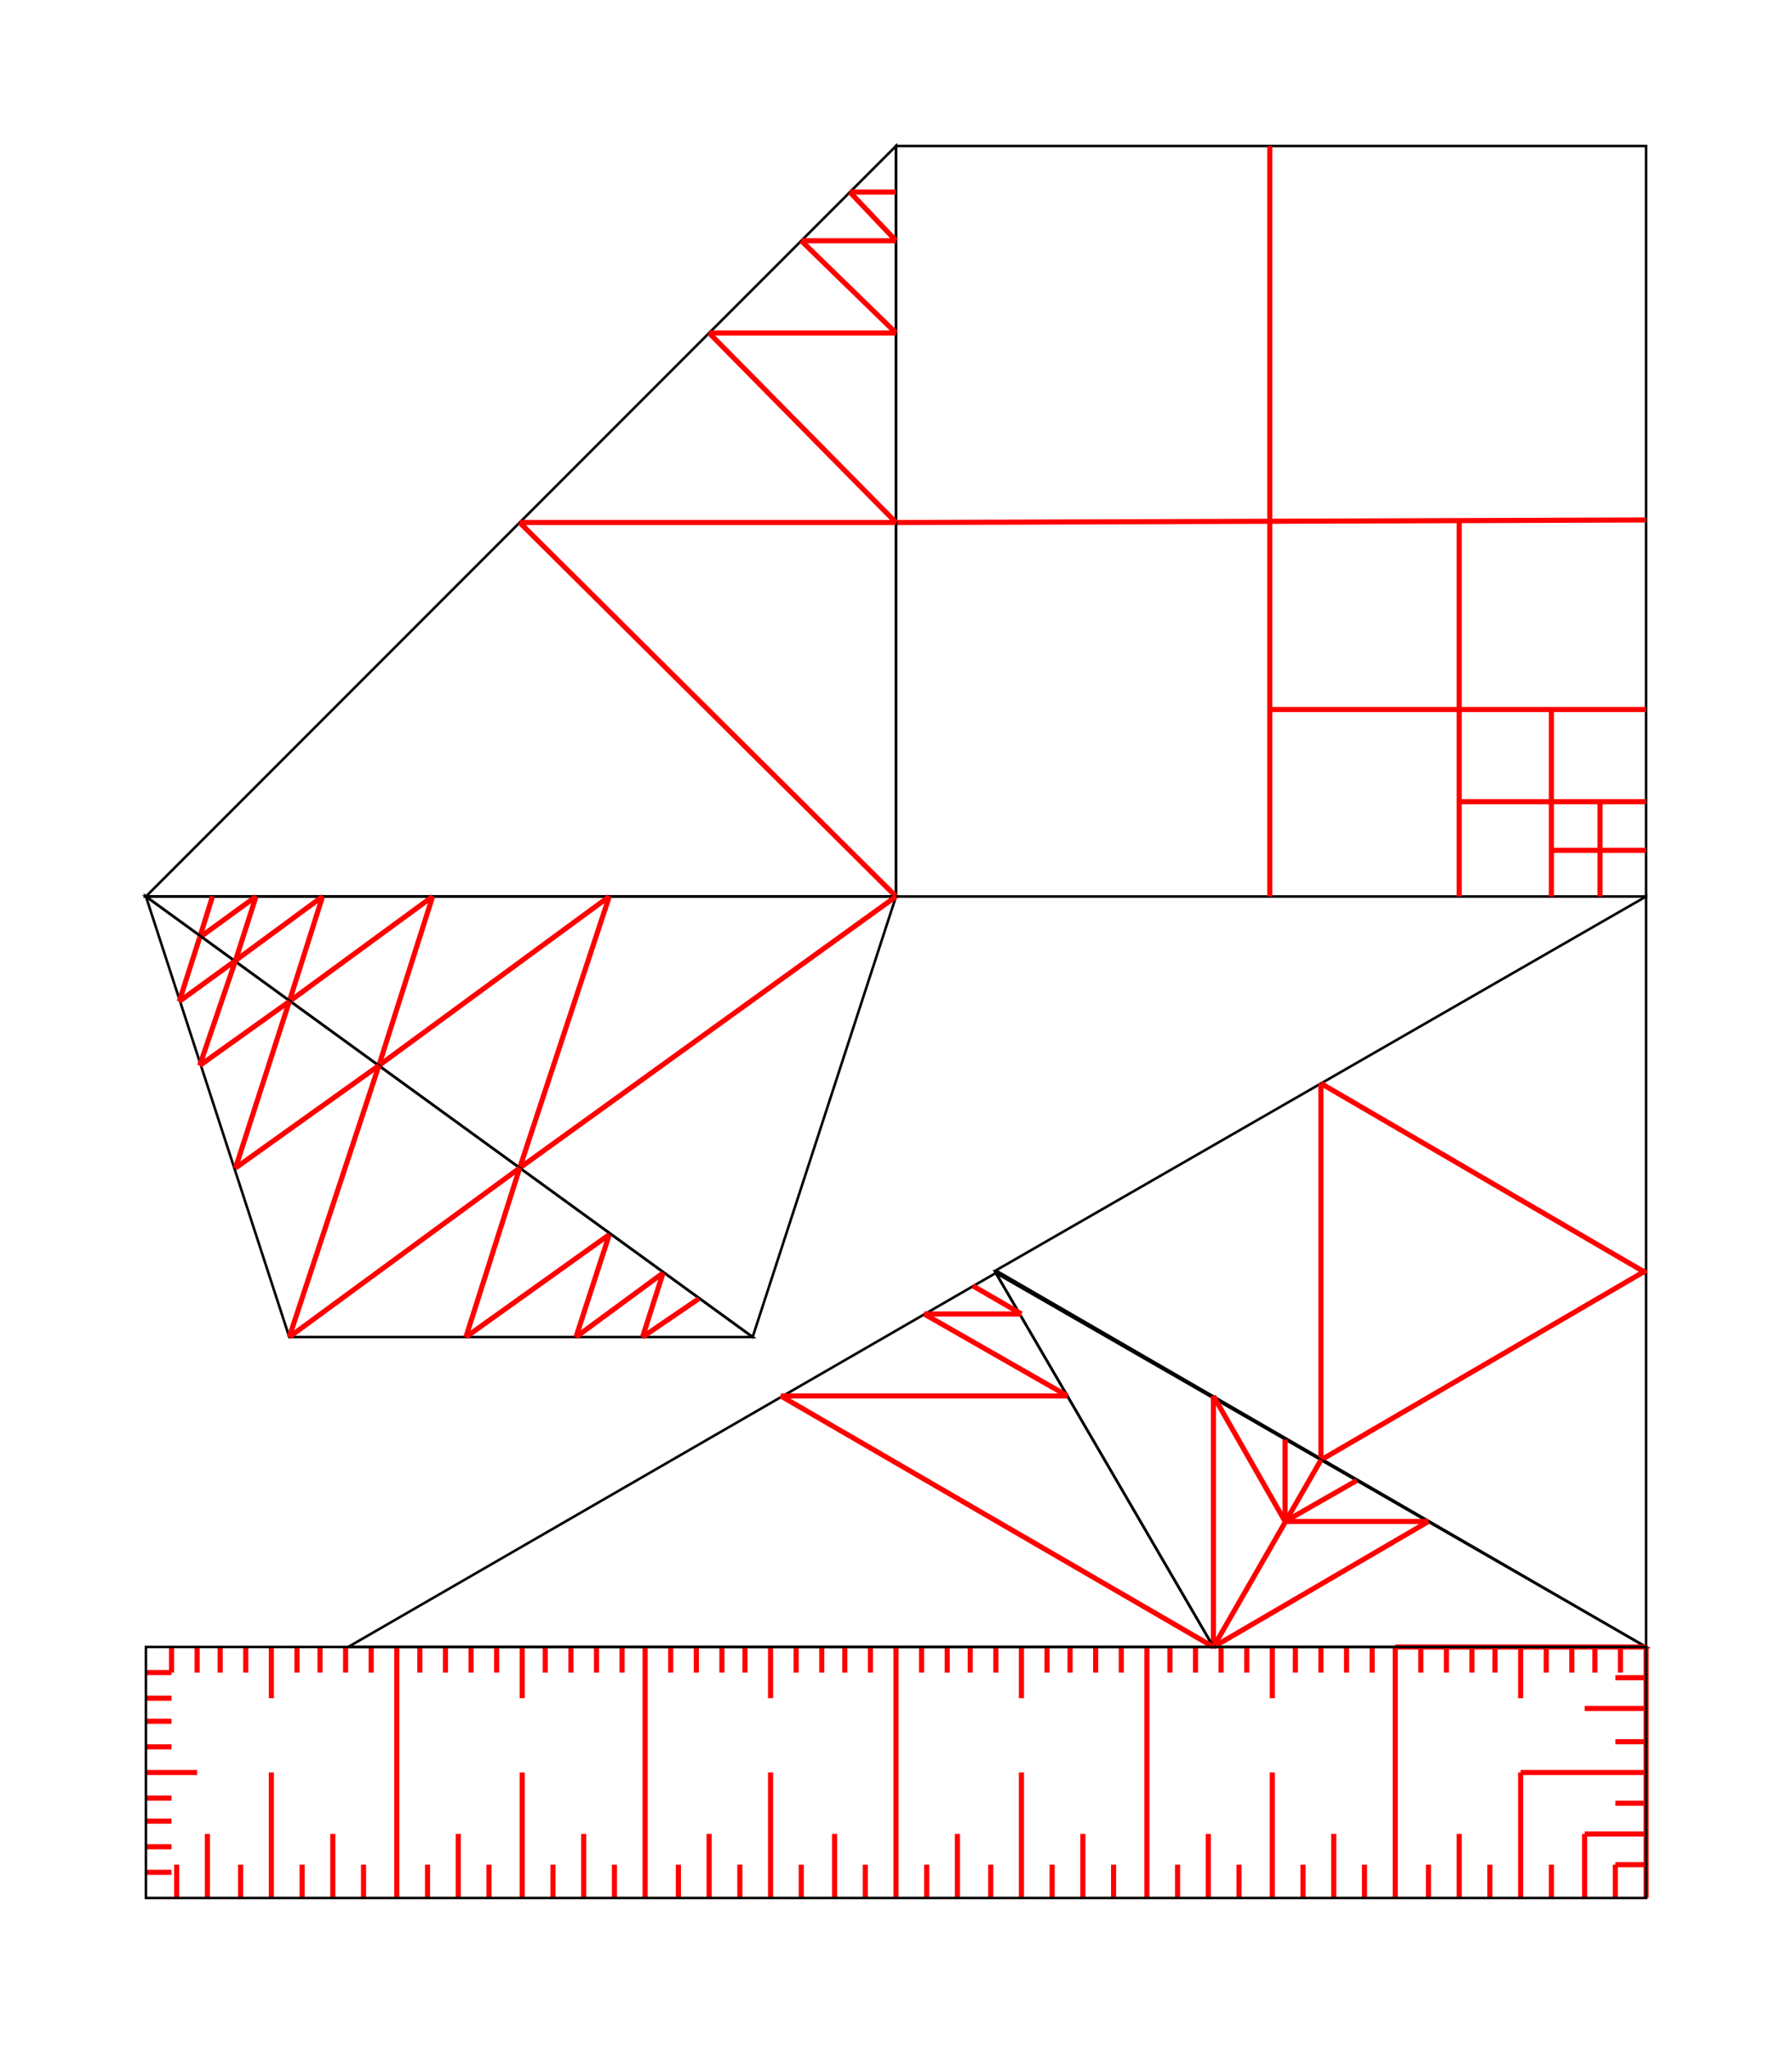 <svg width="700" height="800" viewbox = "0 0 700 800"  xmlns="http://www.w3.org/2000/svg">
<!--<json>{
  "glyph": "0331,0333,0232,",
  "x0": 350,
  "y0": 350,
  "unit": 293,
  "width": 700,
  "height": 800,
  "style": {
    "color0": "black",
    "fill0": "black",
    "line0": 1,
    "color1": "black",
    "fill1": "black",
    "line1": 5,
    "color2": "red",
    "fill2": "red",
    "line2": 2,
    "color3": "#FF7900",
    "fill3": "#FF7900",
    "line3": 2,
    "color4": "yellow",
    "fill4": "yellow",
    "line4": 2,
    "color5": "green",
    "fill5": "green",
    "line5": 2,
    "color6": "blue",
    "fill6": "blue",
    "line6": 2,
    "color7": "purple",
    "fill7": "purple",
    "line7": 2
  },
  "shapes": [
    "0220:0304,0313,0320,0200,0322,0336,0332,0337,0342,0336,0330,0333,0334,0337,0342,0336,0335,0331,0336,0332,0337,0342,0336,0333,0330,0334,0337,0342,0335,0336,0331,0336,0332,0337,0342,0336,0333,0330,0334,0337,0342,0335,0336,0331,0336,0332,0337,0342,0336,0333,0330,0334,0337,0342,0335,0336,0331,0337,0337,0337,0337,",
    "0221:0304,0320,0362,0203,0334,0350,0334,0310,0337,0203,0334,0334,0334,0336,0203,0354,0334,0334,0334,0336,0322,0201,0335,0335,0335,0336,0201,0334,0334,0334,0336,0201,0335,0335,0335,0336,0201,0334,0334,0334,0336,0201,0335,0335,0335,0336,0201,0334,0334,0334,0336,0201,0335,0335,0335,0336,0201,0334,0334,0330,0337,0337,0337,0337,0337,0337,0337,0337,0331,0313,0304,0320,",
    "0222:0306,0320,0362,0203,0334,0334,0203,0334,0334,0203,0354,0334,0334,0313,0336,0322,0330,0334,0201,0334,0334,0201,0334,0334,0201,0334,0331,0337,0320,",
    "0223:0304,0335,0335,0331,0306,0350,0362,0203,0335,0335,0335,0335,0335,0312,0336,0203,0335,0335,0203,0354,0335,0335,0335,0335,0335,0337,0322,0335,0336,0330,0334,0334,0334,0334,0313,0336,0342,0337,0312,0335,0336,0342,0334,0334,0342,0330,0335,0335,0335,0335,0335,0336,0201,0334,0334,0342,0335,0335,0334,0334,0334,0336,0342,0334,0334,0342,0335,0335,0335,0335,0335,0337,0331,0335,0337,0330,0334,0337,0331,0334,0337,0320,0330,0304,0335,0335,0306,0350,",
    "0224:0305,0311,0362,0203,0334,0334,0203,0334,0350,0334,0336,0203,0354,0334,0334,0334,0337,0322,0336,0334,0201,0335,0335,0335,0335,0336,0201,0334,0334,0334,0334,0201,0335,0335,0335,0336,0335,0201,0334,0334,0334,0334,0201,0335,0335,0335,0335,0336,0201,0334,0334,0334,0334,0201,0335,0335,0335,0335,0336,0201,0334,0334,0334,0334,0201,0335,0335,0335,0335,0336,0201,0334,0334,0334,0337,0330,0337,0337,0337,0337,0337,0331,0320,",
    "0225:0304,0330,0335,0335,0305,0350,0311,0362,0203,0335,0335,0335,0335,0336,0203,0335,0335,0203,0354,0335,0335,0335,0322,0335,0335,0330,0334,0334,0334,0336,0334,0342,0335,0342,0330,0335,0335,0335,0336,0335,0201,0334,0334,0334,0334,0201,0335,0335,0335,0335,0336,0201,0334,0334,0334,0334,0201,0335,0335,0335,0336,0335,0201,0334,0334,0334,0334,0342,0335,0331,0337,0331,0337,0331,0335,0335,0337,0335,0331,0335,0336,0201,0335,0335,0335,0335,0201,0334,0334,0334,0334,0336,0201,0335,0335,0335,0335,0201,0334,0334,0334,0334,0336,0201,0335,0335,0335,0335,0201,0335,0335,0335,0331,0337,0337,0337,0337,0337,0320,0304,0335,0335,0331,0305,0350,",
    "0226:0313,0333,0342,0336,0332,0342,0336,0333,0342,0332,0332,0342,0336,0332,0342,0333,0333,0342,0333,0333,0342,0333,0333,0342,0333,0337,0337,0337,",
    "0227:0313,0336,0333,0337,0316,0336,0342,0313,0336,0332,0342,0332,0342,0332,0342,0332,0342,0333,0333,0333,0333,0333,0342,0333,0342,0333,0342,0333,0342,0333,0337,0316,0337,0313,",
    "0230:0322,0226,0226,0226,0226,0226,0226,0334,0226,0334,0227,0227,0227,0227,0227,0227,0334,0227,0334,0320,0362,0203,0335,0203,0203,0203,0203,0203,0203,0335,0203,0335,0203,0203,0203,0203,0203,0203,0335,0354,0313,",
    "0231:0222,0334,0223,0334,0336,0330,0335,0335,0362,0203,0334,0334,0334,0337,0203,0334,0334,0334,0334,0334,0336,0313,0337,0203,0354,0334,0334,0334,0334,0313,0336,0334,0334,0337,0312,0336,0322,0335,0201,0335,0335,0335,0335,0335,0336,0201,0334,0334,0334,0334,0334,0336,0201,0335,0335,0335,0335,0336,0335,0201,0334,0334,0334,0334,0334,0336,0201,0331,0334,0337,0330,0335,0337,0331,0334,0337,0330,0335,0337,0331,0334,0337,0335,0335,0313,0336,0335,0335,0335,0335,0330,0334,0334,0334,0312,0337,0306,",
    "0232:0231,0330,0220,0332,0221,0335,0331,0335,0335,0331,0224,0330,0335,0331,0225,0335,0335,0336,0330,0334,0334,0334,0337,0304,0335,0333,0331,0331,0332,0332,0330,0314,0336,0331,0313,0230,0333,0333,0333,0333,0333,0333,0330,0314,0337,0313,",
    "0233:0313,0304,0336,0332,0336,0336,0330,0334,0362,0203,0334,0203,0335,0203,0203,0203,0335,0203,0203,0203,0335,0203,0334,0203,0203,0334,0203,0335,0203,0203,0203,0335,0203,0203,0203,0335,0203,0334,0203,0203,0334,0203,0335,0203,0203,0203,0335,0203,0203,0203,0335,0203,0334,0203,0203,0334,0203,0335,0203,0203,0203,0335,0203,0203,0203,0335,0203,0334,0203,0354,0335,0331,0333,0333,0333,0333,0337,0337,0337,",
    "0234:0322,0336,0336,0330,0332,0362,0203,0203,0203,0334,0203,0203,0203,0334,0203,0203,0203,0334,0203,0203,0203,0354,0335,0335,0335,0331,0342,0332,0332,0332,0342,0335,0337,0337,0201,0334,0201,0334,0336,0336,0342,0335,0336,0332,0334,0335,0335,0335,0337,0337,0337,0342,0335,0335,0336,0336,0331,0331,0331,0336,0333,0334,0337,0342,0336,0332,0337,0337,0337,0342,0335,0336,0336,0336,0331,0337,0332,0332,0342,0333,0333,0337,0337,0321,0200,0336,0332,0333,0337,0320,",
    "0235:0312,0336,0330,0306,0335,0335,0350,0335,0337,0362,0203,0335,0335,0335,0335,0203,0335,0335,0335,0335,0203,0354,0334,0336,0331,0337,0304,0313,",
    "0236:0313,0336,0316,0336,0332,0336,0347,0337,0333,0333,0336,0347,0337,0332,0337,0313,0337,",
    "0237:0200,0336,0330,0332,0336,0330,0325,0235,0331,0331,0335,0335,0235,0331,0322,0335,0330,0235,0331,0335,0335,0330,0235,0334,0326,0330,0235,0331,0331,0335,0335,0235,0333,0333,0325,0336,0341,0335,0335,0330,0330,0330,0330,0322,0341,0320,0337,0350,0335,0304,0236,0350,0335,0304,0330,0236,0330,0350,0335,0304,0236,0350,0335,0304,0330,0236,0330,0350,0335,0304,0236,0350,0335,0304,0330,0236,0330,0350,0335,0304,0236,0350,0335,0330,0304,0236,0333,0331,0333,0336,0331,0333,0337,0314,0337,0200,0336,0313,0336,0331,0333,0337,0337,0337,0336,0336,0330,0332,0327,0336,0330,0332,0336,0336,0332,0332,0332,0332,0331,0331,0331,0332,0332,0332,0333,0333,070,040,0147,0162,0145,0145,0156,0365,0332,0332,0332,0332,0332,0332,0332,0332,061,061,040,0147,0162,0145,0171,0365,061,060,040,0160,0165,0162,0160,0154,0145,0330,0330,0330,0330,0330,0330,0332,0332,0365,061,062,040,0167,0150,0151,0164,0145,0330,0330,0330,0330,0330,0330,0330,0365,071,040,0142,0154,0165,0145,0333,0333,0333,0333,0333,0333,0333,0333,0333,0365,065,040,0162,0145,0144,0333,0333,0333,0333,0333,0333,0333,0333,0333,0365,067,040,0171,0145,0154,0154,0157,0167,0331,0331,0331,0331,0331,0332,0365,066,040,0157,0162,0141,0156,0147,0145,0331,0331,0331,0331,0331,0331,0331,0331,0365,0331,0331,0331,0331,0331,0331,0333,0333,0333,0333,0333,0331,0331,0333,0333,0331,0333,0333,0333,0337,0337,0337,0337,0337,0320,",
    "01220:0333,0220,",
    "01221:0333,0221,",
    "01222:0333,0222,0304,",
    "01223:0333,0223,0314,0304,0313,",
    "01224:0333,0224,0313,0304,",
    "01225:0333,0225,0313,0304,",
    "01226:0226,0200,",
    "01227:0227,0200,",
    "01230:0230,0333,0333,0333,0333,0333,0333,",
    "01231:0333,0231,",
    "01232:0333,0232,",
    "01233:0333,0233,",
    "01234:0333,0234,",
    "01235:0333,0200,0336,0330,0332,0235,0331,0333,0337,",
    "01236:0333,0200,0336,0330,0332,0236,0331,0333,0337,",
    "01237:0333,0237,",
    "0240:0220,0336,0331,0333,0336,0321,0335,0342,0335,0335,0342,0335,0330,0330,0332,0332,0337,0337,",
    "01240:0333,0200,0336,0330,0332,0210,0240,0211,0333,0331,0337,",
    "0241:0220,0336,0321,0343,0332,0350,0335,0336,0342,0334,0334,0342,0335,0304,0337,0333,0337,",
    "01241:0333,0200,0336,0332,0330,0210,0241,0211,0333,0331,0337,",
    "0242:0220,0321,0336,0343,0333,0336,0350,0335,0342,0334,0334,0342,0335,0337,0304,0332,0337,",
    "01242:0333,0200,0336,0330,0332,0210,0242,0211,0333,0331,0337,",
    "0243:0220,0336,0331,0332,0336,0321,0343,0332,0350,0334,0336,0342,0335,0335,0342,0337,0334,0334,0335,0304,0332,0330,0330,0337,0337,0333,",
    "01243:0333,0200,0336,0330,0332,0210,0243,0211,0333,0331,0337,",
    "0244:0220,0336,0331,0333,0336,0321,0343,0333,0350,0336,0335,0342,0334,0334,0342,0335,0337,0304,0333,0330,0330,0337,0337,0332,",
    "01244:0333,0200,0336,0330,0332,0210,0244,0211,0333,0331,0337,",
    "0245:0210,0332,0332,0362,0335,0203,0203,0203,0203,0334,0203,0363,0332,0332,0331,0211,",
    "01245:0333,0200,0336,0330,0332,0336,0245,0337,0333,0331,0337,",
    "0246:0210,0332,0332,0335,0306,0336,0330,0335,0335,0335,0321,0362,0203,0335,0335,0203,0364,0331,0350,0335,0337,0366,0333,0333,0333,0333,0334,0334,0334,0334,0367,0335,0336,0342,0334,0334,0342,0330,0330,0330,0330,0335,0335,0335,0304,0337,0211,",
    "01246:0333,0200,0336,0330,0332,0336,0246,",
    "0247:0330,0332,0336,0332,0336,0221,0333,0333,0333,0222,0333,0333,0333,0223,0333,0333,0333,0225,0333,0331,0331,0331,0332,0332,0332,0332,0332,0332,0332,0332,0332,0332,0332,0332,0333,0333,0226,0331,0331,0331,0333,0333,0333,0333,0333,0333,0333,0333,0333,0333,0333,0333,0333,0330,0333,0330,0330,0333,0330,0331,0332,0332,0332,0332,0332,0332,0332,0332,0332,0332,0332,0332,0227,0333,0333,0333,0230,0333,0331,0331,0331,0331,0332,0332,0332,0330,0332,0332,0332,0332,0332,0332,0333,0333,0231,0333,0333,0333,0232,0331,0333,0330,0333,0333,0233,0333,0333,0333,0234,0330,0330,0332,0330,0332,0332,0337,0337,",
    "01247:0333,0200,0336,0330,0332,0220,0336,0247,0337,0331,0333,0337,"
  ]
}</json>-->	<path d = "M643 643 L643 350 L389 496 L643 643 Z" stroke = "#000000" stroke-width = "1" fill = "none" />    <line x1="643" y1="497" x2="516" y2="423" style="stroke:#ff0000;stroke-width:2" />
    <line x1="516" y1="423" x2="516" y2="570" style="stroke:#ff0000;stroke-width:2" />
    <line x1="516" y1="570" x2="643" y2="496" style="stroke:#ff0000;stroke-width:2" />
	<path d = "M389 497 L643 643 L474 643 L389 497 Z" stroke = "#000000" stroke-width = "1" fill = "none" />    <line x1="474" y1="643" x2="516" y2="570" style="stroke:#ff0000;stroke-width:2" />
    <line x1="474" y1="643" x2="558" y2="594" style="stroke:#ff0000;stroke-width:2" />
    <line x1="474" y1="643" x2="474" y2="545" style="stroke:#ff0000;stroke-width:2" />
    <line x1="474" y1="545" x2="502" y2="594" style="stroke:#ff0000;stroke-width:2" />
    <line x1="502" y1="594" x2="558" y2="594" style="stroke:#ff0000;stroke-width:2" />
    <line x1="502" y1="594" x2="530" y2="578" style="stroke:#ff0000;stroke-width:2" />
    <line x1="502" y1="594" x2="502" y2="562" style="stroke:#ff0000;stroke-width:2" />
	<path d = "M474 643 L389 497 L136 643 L474 643 Z" stroke = "#000000" stroke-width = "1" fill = "none" />    <line x1="474" y1="643" x2="305" y2="545" style="stroke:#ff0000;stroke-width:2" />
    <line x1="305" y1="545" x2="417" y2="545" style="stroke:#ff0000;stroke-width:2" />
    <line x1="417" y1="545" x2="361" y2="513" style="stroke:#ff0000;stroke-width:2" />
    <line x1="361" y1="513" x2="399" y2="513" style="stroke:#ff0000;stroke-width:2" />
    <line x1="399" y1="513" x2="380" y2="502" style="stroke:#ff0000;stroke-width:2" />
	<path d = "M643 350 L643 57 L350 57 L350 350 L643 350 Z" stroke = "#000000" stroke-width = "1" fill = "none" />    <line x1="496" y1="350" x2="496" y2="57" style="stroke:#ff0000;stroke-width:2" />
    <line x1="643" y1="203" x2="350" y2="204" style="stroke:#ff0000;stroke-width:2" />
    <line x1="570" y1="350" x2="570" y2="203" style="stroke:#ff0000;stroke-width:2" />
    <line x1="643" y1="277" x2="496" y2="277" style="stroke:#ff0000;stroke-width:2" />
    <line x1="606" y1="350" x2="606" y2="277" style="stroke:#ff0000;stroke-width:2" />
    <line x1="643" y1="313" x2="570" y2="313" style="stroke:#ff0000;stroke-width:2" />
    <line x1="625" y1="350" x2="625" y2="313" style="stroke:#ff0000;stroke-width:2" />
    <line x1="643" y1="332" x2="606" y2="332" style="stroke:#ff0000;stroke-width:2" />
	<path d = "M350 350 L350 57 L57 350 L350 350 Z" stroke = "#000000" stroke-width = "1" fill = "none" />    <line x1="350" y1="350" x2="203" y2="204" style="stroke:#ff0000;stroke-width:2" />
    <line x1="203" y1="204" x2="350" y2="204" style="stroke:#ff0000;stroke-width:2" />
    <line x1="350" y1="204" x2="277" y2="130" style="stroke:#ff0000;stroke-width:2" />
    <line x1="277" y1="130" x2="350" y2="130" style="stroke:#ff0000;stroke-width:2" />
    <line x1="350" y1="130" x2="313" y2="94" style="stroke:#ff0000;stroke-width:2" />
    <line x1="313" y1="94" x2="350" y2="94" style="stroke:#ff0000;stroke-width:2" />
    <line x1="350" y1="94" x2="332" y2="75" style="stroke:#ff0000;stroke-width:2" />
    <line x1="332" y1="75" x2="350" y2="75" style="stroke:#ff0000;stroke-width:2" />
	<path d = "M350 350 L57 350 L294 522 L350 350 Z" stroke = "#000000" stroke-width = "1" fill = "none" />    <line x1="350" y1="350" x2="203" y2="456" style="stroke:#ff0000;stroke-width:2" />
    <line x1="203" y1="456" x2="238" y2="350" style="stroke:#ff0000;stroke-width:2" />
    <line x1="238" y1="350" x2="148" y2="416" style="stroke:#ff0000;stroke-width:2" />
    <line x1="148" y1="416" x2="169" y2="350" style="stroke:#ff0000;stroke-width:2" />
    <line x1="169" y1="350" x2="113" y2="391" style="stroke:#ff0000;stroke-width:2" />
    <line x1="113" y1="391" x2="126" y2="350" style="stroke:#ff0000;stroke-width:2" />
    <line x1="126" y1="350" x2="92" y2="375" style="stroke:#ff0000;stroke-width:2" />
    <line x1="92" y1="375" x2="100" y2="350" style="stroke:#ff0000;stroke-width:2" />
    <line x1="100" y1="350" x2="78" y2="366" style="stroke:#ff0000;stroke-width:2" />
    <line x1="78" y1="366" x2="83" y2="350" style="stroke:#ff0000;stroke-width:2" />
	<path d = "M57 350 L294 522 L113 522 L57 350 Z" stroke = "#000000" stroke-width = "1" fill = "none" />    <line x1="113" y1="522" x2="148" y2="416" style="stroke:#ff0000;stroke-width:2" />
    <line x1="113" y1="522" x2="203" y2="456" style="stroke:#ff0000;stroke-width:2" />
    <line x1="203" y1="456" x2="182" y2="522" style="stroke:#ff0000;stroke-width:2" />
    <line x1="182" y1="522" x2="238" y2="482" style="stroke:#ff0000;stroke-width:2" />
    <line x1="238" y1="482" x2="225" y2="522" style="stroke:#ff0000;stroke-width:2" />
    <line x1="225" y1="522" x2="259" y2="497" style="stroke:#ff0000;stroke-width:2" />
    <line x1="259" y1="497" x2="251" y2="522" style="stroke:#ff0000;stroke-width:2" />
    <line x1="251" y1="522" x2="273" y2="507" style="stroke:#ff0000;stroke-width:2" />
    <line x1="148" y1="416" x2="92" y2="456" style="stroke:#ff0000;stroke-width:2" />
    <line x1="92" y1="456" x2="113" y2="391" style="stroke:#ff0000;stroke-width:2" />
    <line x1="113" y1="391" x2="78" y2="416" style="stroke:#ff0000;stroke-width:2" />
    <line x1="78" y1="416" x2="92" y2="375" style="stroke:#ff0000;stroke-width:2" />
    <line x1="92" y1="375" x2="70" y2="391" style="stroke:#ff0000;stroke-width:2" />
    <line x1="70" y1="391" x2="78" y2="366" style="stroke:#ff0000;stroke-width:2" />
    <line x1="155" y1="741" x2="155" y2="643" style="stroke:#ff0000;stroke-width:2" />
    <line x1="106" y1="741" x2="106" y2="692" style="stroke:#ff0000;stroke-width:2" />
    <line x1="130" y1="741" x2="130" y2="716" style="stroke:#ff0000;stroke-width:2" />
    <line x1="81" y1="741" x2="81" y2="716" style="stroke:#ff0000;stroke-width:2" />
    <line x1="69" y1="741" x2="69" y2="728" style="stroke:#ff0000;stroke-width:2" />
    <line x1="94" y1="741" x2="94" y2="728" style="stroke:#ff0000;stroke-width:2" />
    <line x1="118" y1="741" x2="118" y2="728" style="stroke:#ff0000;stroke-width:2" />
    <line x1="142" y1="741" x2="142" y2="728" style="stroke:#ff0000;stroke-width:2" />
    <line x1="252" y1="741" x2="252" y2="643" style="stroke:#ff0000;stroke-width:2" />
    <line x1="204" y1="741" x2="204" y2="692" style="stroke:#ff0000;stroke-width:2" />
    <line x1="228" y1="741" x2="228" y2="716" style="stroke:#ff0000;stroke-width:2" />
    <line x1="179" y1="741" x2="179" y2="716" style="stroke:#ff0000;stroke-width:2" />
    <line x1="167" y1="741" x2="167" y2="728" style="stroke:#ff0000;stroke-width:2" />
    <line x1="191" y1="741" x2="191" y2="728" style="stroke:#ff0000;stroke-width:2" />
    <line x1="216" y1="741" x2="216" y2="728" style="stroke:#ff0000;stroke-width:2" />
    <line x1="240" y1="741" x2="240" y2="728" style="stroke:#ff0000;stroke-width:2" />
    <line x1="350" y1="741" x2="350" y2="643" style="stroke:#ff0000;stroke-width:2" />
    <line x1="301" y1="741" x2="301" y2="692" style="stroke:#ff0000;stroke-width:2" />
    <line x1="326" y1="741" x2="326" y2="716" style="stroke:#ff0000;stroke-width:2" />
    <line x1="277" y1="741" x2="277" y2="716" style="stroke:#ff0000;stroke-width:2" />
    <line x1="265" y1="741" x2="265" y2="728" style="stroke:#ff0000;stroke-width:2" />
    <line x1="289" y1="741" x2="289" y2="728" style="stroke:#ff0000;stroke-width:2" />
    <line x1="313" y1="741" x2="313" y2="728" style="stroke:#ff0000;stroke-width:2" />
    <line x1="338" y1="741" x2="338" y2="728" style="stroke:#ff0000;stroke-width:2" />
    <line x1="448" y1="741" x2="448" y2="643" style="stroke:#ff0000;stroke-width:2" />
    <line x1="399" y1="741" x2="399" y2="692" style="stroke:#ff0000;stroke-width:2" />
    <line x1="423" y1="741" x2="423" y2="716" style="stroke:#ff0000;stroke-width:2" />
    <line x1="374" y1="741" x2="374" y2="716" style="stroke:#ff0000;stroke-width:2" />
    <line x1="362" y1="741" x2="362" y2="728" style="stroke:#ff0000;stroke-width:2" />
    <line x1="387" y1="741" x2="387" y2="728" style="stroke:#ff0000;stroke-width:2" />
    <line x1="411" y1="741" x2="411" y2="728" style="stroke:#ff0000;stroke-width:2" />
    <line x1="435" y1="741" x2="435" y2="728" style="stroke:#ff0000;stroke-width:2" />
    <line x1="545" y1="741" x2="545" y2="643" style="stroke:#ff0000;stroke-width:2" />
    <line x1="497" y1="741" x2="497" y2="692" style="stroke:#ff0000;stroke-width:2" />
    <line x1="521" y1="741" x2="521" y2="716" style="stroke:#ff0000;stroke-width:2" />
    <line x1="472" y1="741" x2="472" y2="716" style="stroke:#ff0000;stroke-width:2" />
    <line x1="460" y1="741" x2="460" y2="728" style="stroke:#ff0000;stroke-width:2" />
    <line x1="484" y1="741" x2="484" y2="728" style="stroke:#ff0000;stroke-width:2" />
    <line x1="509" y1="741" x2="509" y2="728" style="stroke:#ff0000;stroke-width:2" />
    <line x1="533" y1="741" x2="533" y2="728" style="stroke:#ff0000;stroke-width:2" />
    <line x1="643" y1="741" x2="643" y2="643" style="stroke:#ff0000;stroke-width:2" />
    <line x1="594" y1="741" x2="594" y2="692" style="stroke:#ff0000;stroke-width:2" />
    <line x1="619" y1="741" x2="619" y2="716" style="stroke:#ff0000;stroke-width:2" />
    <line x1="570" y1="741" x2="570" y2="716" style="stroke:#ff0000;stroke-width:2" />
    <line x1="558" y1="741" x2="558" y2="728" style="stroke:#ff0000;stroke-width:2" />
    <line x1="582" y1="741" x2="582" y2="728" style="stroke:#ff0000;stroke-width:2" />
    <line x1="606" y1="741" x2="606" y2="728" style="stroke:#ff0000;stroke-width:2" />
    <line x1="631" y1="741" x2="631" y2="728" style="stroke:#ff0000;stroke-width:2" />
    <line x1="643" y1="643" x2="545" y2="643" style="stroke:#ff0000;stroke-width:2" />
    <line x1="643" y1="692" x2="594" y2="692" style="stroke:#ff0000;stroke-width:2" />
    <line x1="643" y1="667" x2="619" y2="667" style="stroke:#ff0000;stroke-width:2" />
    <line x1="643" y1="716" x2="619" y2="716" style="stroke:#ff0000;stroke-width:2" />
    <line x1="643" y1="728" x2="631" y2="728" style="stroke:#ff0000;stroke-width:2" />
    <line x1="643" y1="704" x2="631" y2="704" style="stroke:#ff0000;stroke-width:2" />
    <line x1="643" y1="680" x2="631" y2="680" style="stroke:#ff0000;stroke-width:2" />
    <line x1="643" y1="655" x2="631" y2="655" style="stroke:#ff0000;stroke-width:2" />
    <line x1="594" y1="643" x2="594" y2="663" style="stroke:#ff0000;stroke-width:2" />
    <line x1="604" y1="643" x2="604" y2="653" style="stroke:#ff0000;stroke-width:2" />
    <line x1="614" y1="643" x2="614" y2="653" style="stroke:#ff0000;stroke-width:2" />
    <line x1="623" y1="643" x2="623" y2="653" style="stroke:#ff0000;stroke-width:2" />
    <line x1="633" y1="643" x2="633" y2="653" style="stroke:#ff0000;stroke-width:2" />
    <line x1="584" y1="643" x2="584" y2="653" style="stroke:#ff0000;stroke-width:2" />
    <line x1="575" y1="643" x2="575" y2="653" style="stroke:#ff0000;stroke-width:2" />
    <line x1="565" y1="643" x2="565" y2="653" style="stroke:#ff0000;stroke-width:2" />
    <line x1="555" y1="643" x2="555" y2="653" style="stroke:#ff0000;stroke-width:2" />
    <line x1="497" y1="643" x2="497" y2="663" style="stroke:#ff0000;stroke-width:2" />
    <line x1="506" y1="643" x2="506" y2="653" style="stroke:#ff0000;stroke-width:2" />
    <line x1="516" y1="643" x2="516" y2="653" style="stroke:#ff0000;stroke-width:2" />
    <line x1="526" y1="643" x2="526" y2="653" style="stroke:#ff0000;stroke-width:2" />
    <line x1="536" y1="643" x2="536" y2="653" style="stroke:#ff0000;stroke-width:2" />
    <line x1="487" y1="643" x2="487" y2="653" style="stroke:#ff0000;stroke-width:2" />
    <line x1="477" y1="643" x2="477" y2="653" style="stroke:#ff0000;stroke-width:2" />
    <line x1="467" y1="643" x2="467" y2="653" style="stroke:#ff0000;stroke-width:2" />
    <line x1="457" y1="643" x2="457" y2="653" style="stroke:#ff0000;stroke-width:2" />
    <line x1="399" y1="643" x2="399" y2="663" style="stroke:#ff0000;stroke-width:2" />
    <line x1="409" y1="643" x2="409" y2="653" style="stroke:#ff0000;stroke-width:2" />
    <line x1="418" y1="643" x2="418" y2="653" style="stroke:#ff0000;stroke-width:2" />
    <line x1="428" y1="643" x2="428" y2="653" style="stroke:#ff0000;stroke-width:2" />
    <line x1="438" y1="643" x2="438" y2="653" style="stroke:#ff0000;stroke-width:2" />
    <line x1="389" y1="643" x2="389" y2="653" style="stroke:#ff0000;stroke-width:2" />
    <line x1="379" y1="643" x2="379" y2="653" style="stroke:#ff0000;stroke-width:2" />
    <line x1="370" y1="643" x2="370" y2="653" style="stroke:#ff0000;stroke-width:2" />
    <line x1="360" y1="643" x2="360" y2="653" style="stroke:#ff0000;stroke-width:2" />
    <line x1="301" y1="643" x2="301" y2="663" style="stroke:#ff0000;stroke-width:2" />
    <line x1="311" y1="643" x2="311" y2="653" style="stroke:#ff0000;stroke-width:2" />
    <line x1="321" y1="643" x2="321" y2="653" style="stroke:#ff0000;stroke-width:2" />
    <line x1="330" y1="643" x2="330" y2="653" style="stroke:#ff0000;stroke-width:2" />
    <line x1="340" y1="643" x2="340" y2="653" style="stroke:#ff0000;stroke-width:2" />
    <line x1="291" y1="643" x2="291" y2="653" style="stroke:#ff0000;stroke-width:2" />
    <line x1="282" y1="643" x2="282" y2="653" style="stroke:#ff0000;stroke-width:2" />
    <line x1="272" y1="643" x2="272" y2="653" style="stroke:#ff0000;stroke-width:2" />
    <line x1="262" y1="643" x2="262" y2="653" style="stroke:#ff0000;stroke-width:2" />
    <line x1="204" y1="643" x2="204" y2="663" style="stroke:#ff0000;stroke-width:2" />
    <line x1="213" y1="643" x2="213" y2="653" style="stroke:#ff0000;stroke-width:2" />
    <line x1="223" y1="643" x2="223" y2="653" style="stroke:#ff0000;stroke-width:2" />
    <line x1="233" y1="643" x2="233" y2="653" style="stroke:#ff0000;stroke-width:2" />
    <line x1="243" y1="643" x2="243" y2="653" style="stroke:#ff0000;stroke-width:2" />
    <line x1="194" y1="643" x2="194" y2="653" style="stroke:#ff0000;stroke-width:2" />
    <line x1="184" y1="643" x2="184" y2="653" style="stroke:#ff0000;stroke-width:2" />
    <line x1="174" y1="643" x2="174" y2="653" style="stroke:#ff0000;stroke-width:2" />
    <line x1="164" y1="643" x2="164" y2="653" style="stroke:#ff0000;stroke-width:2" />
    <line x1="106" y1="643" x2="106" y2="663" style="stroke:#ff0000;stroke-width:2" />
    <line x1="116" y1="643" x2="116" y2="653" style="stroke:#ff0000;stroke-width:2" />
    <line x1="125" y1="643" x2="125" y2="653" style="stroke:#ff0000;stroke-width:2" />
    <line x1="135" y1="643" x2="135" y2="653" style="stroke:#ff0000;stroke-width:2" />
    <line x1="145" y1="643" x2="145" y2="653" style="stroke:#ff0000;stroke-width:2" />
    <line x1="96" y1="643" x2="96" y2="653" style="stroke:#ff0000;stroke-width:2" />
    <line x1="86" y1="643" x2="86" y2="653" style="stroke:#ff0000;stroke-width:2" />
    <line x1="77" y1="643" x2="77" y2="653" style="stroke:#ff0000;stroke-width:2" />
    <line x1="67" y1="643" x2="67" y2="653" style="stroke:#ff0000;stroke-width:2" />
    <line x1="57" y1="692" x2="77" y2="692" style="stroke:#ff0000;stroke-width:2" />
    <line x1="57" y1="682" x2="67" y2="682" style="stroke:#ff0000;stroke-width:2" />
    <line x1="57" y1="672" x2="67" y2="672" style="stroke:#ff0000;stroke-width:2" />
    <line x1="57" y1="663" x2="67" y2="663" style="stroke:#ff0000;stroke-width:2" />
    <line x1="57" y1="653" x2="67" y2="653" style="stroke:#ff0000;stroke-width:2" />
    <line x1="57" y1="702" x2="67" y2="702" style="stroke:#ff0000;stroke-width:2" />
    <line x1="57" y1="711" x2="67" y2="711" style="stroke:#ff0000;stroke-width:2" />
    <line x1="57" y1="721" x2="67" y2="721" style="stroke:#ff0000;stroke-width:2" />
    <line x1="57" y1="731" x2="67" y2="731" style="stroke:#ff0000;stroke-width:2" />
	<path d = "M57 741 L57 643 L155 643 L252 643 L350 643 L448 643 L545 643 L643 643 L643 741 L545 741 L448 741 L350 741 L252 741 L155 741 L57 741 Z" stroke = "#000000" stroke-width = "1" fill = "none" /></svg>